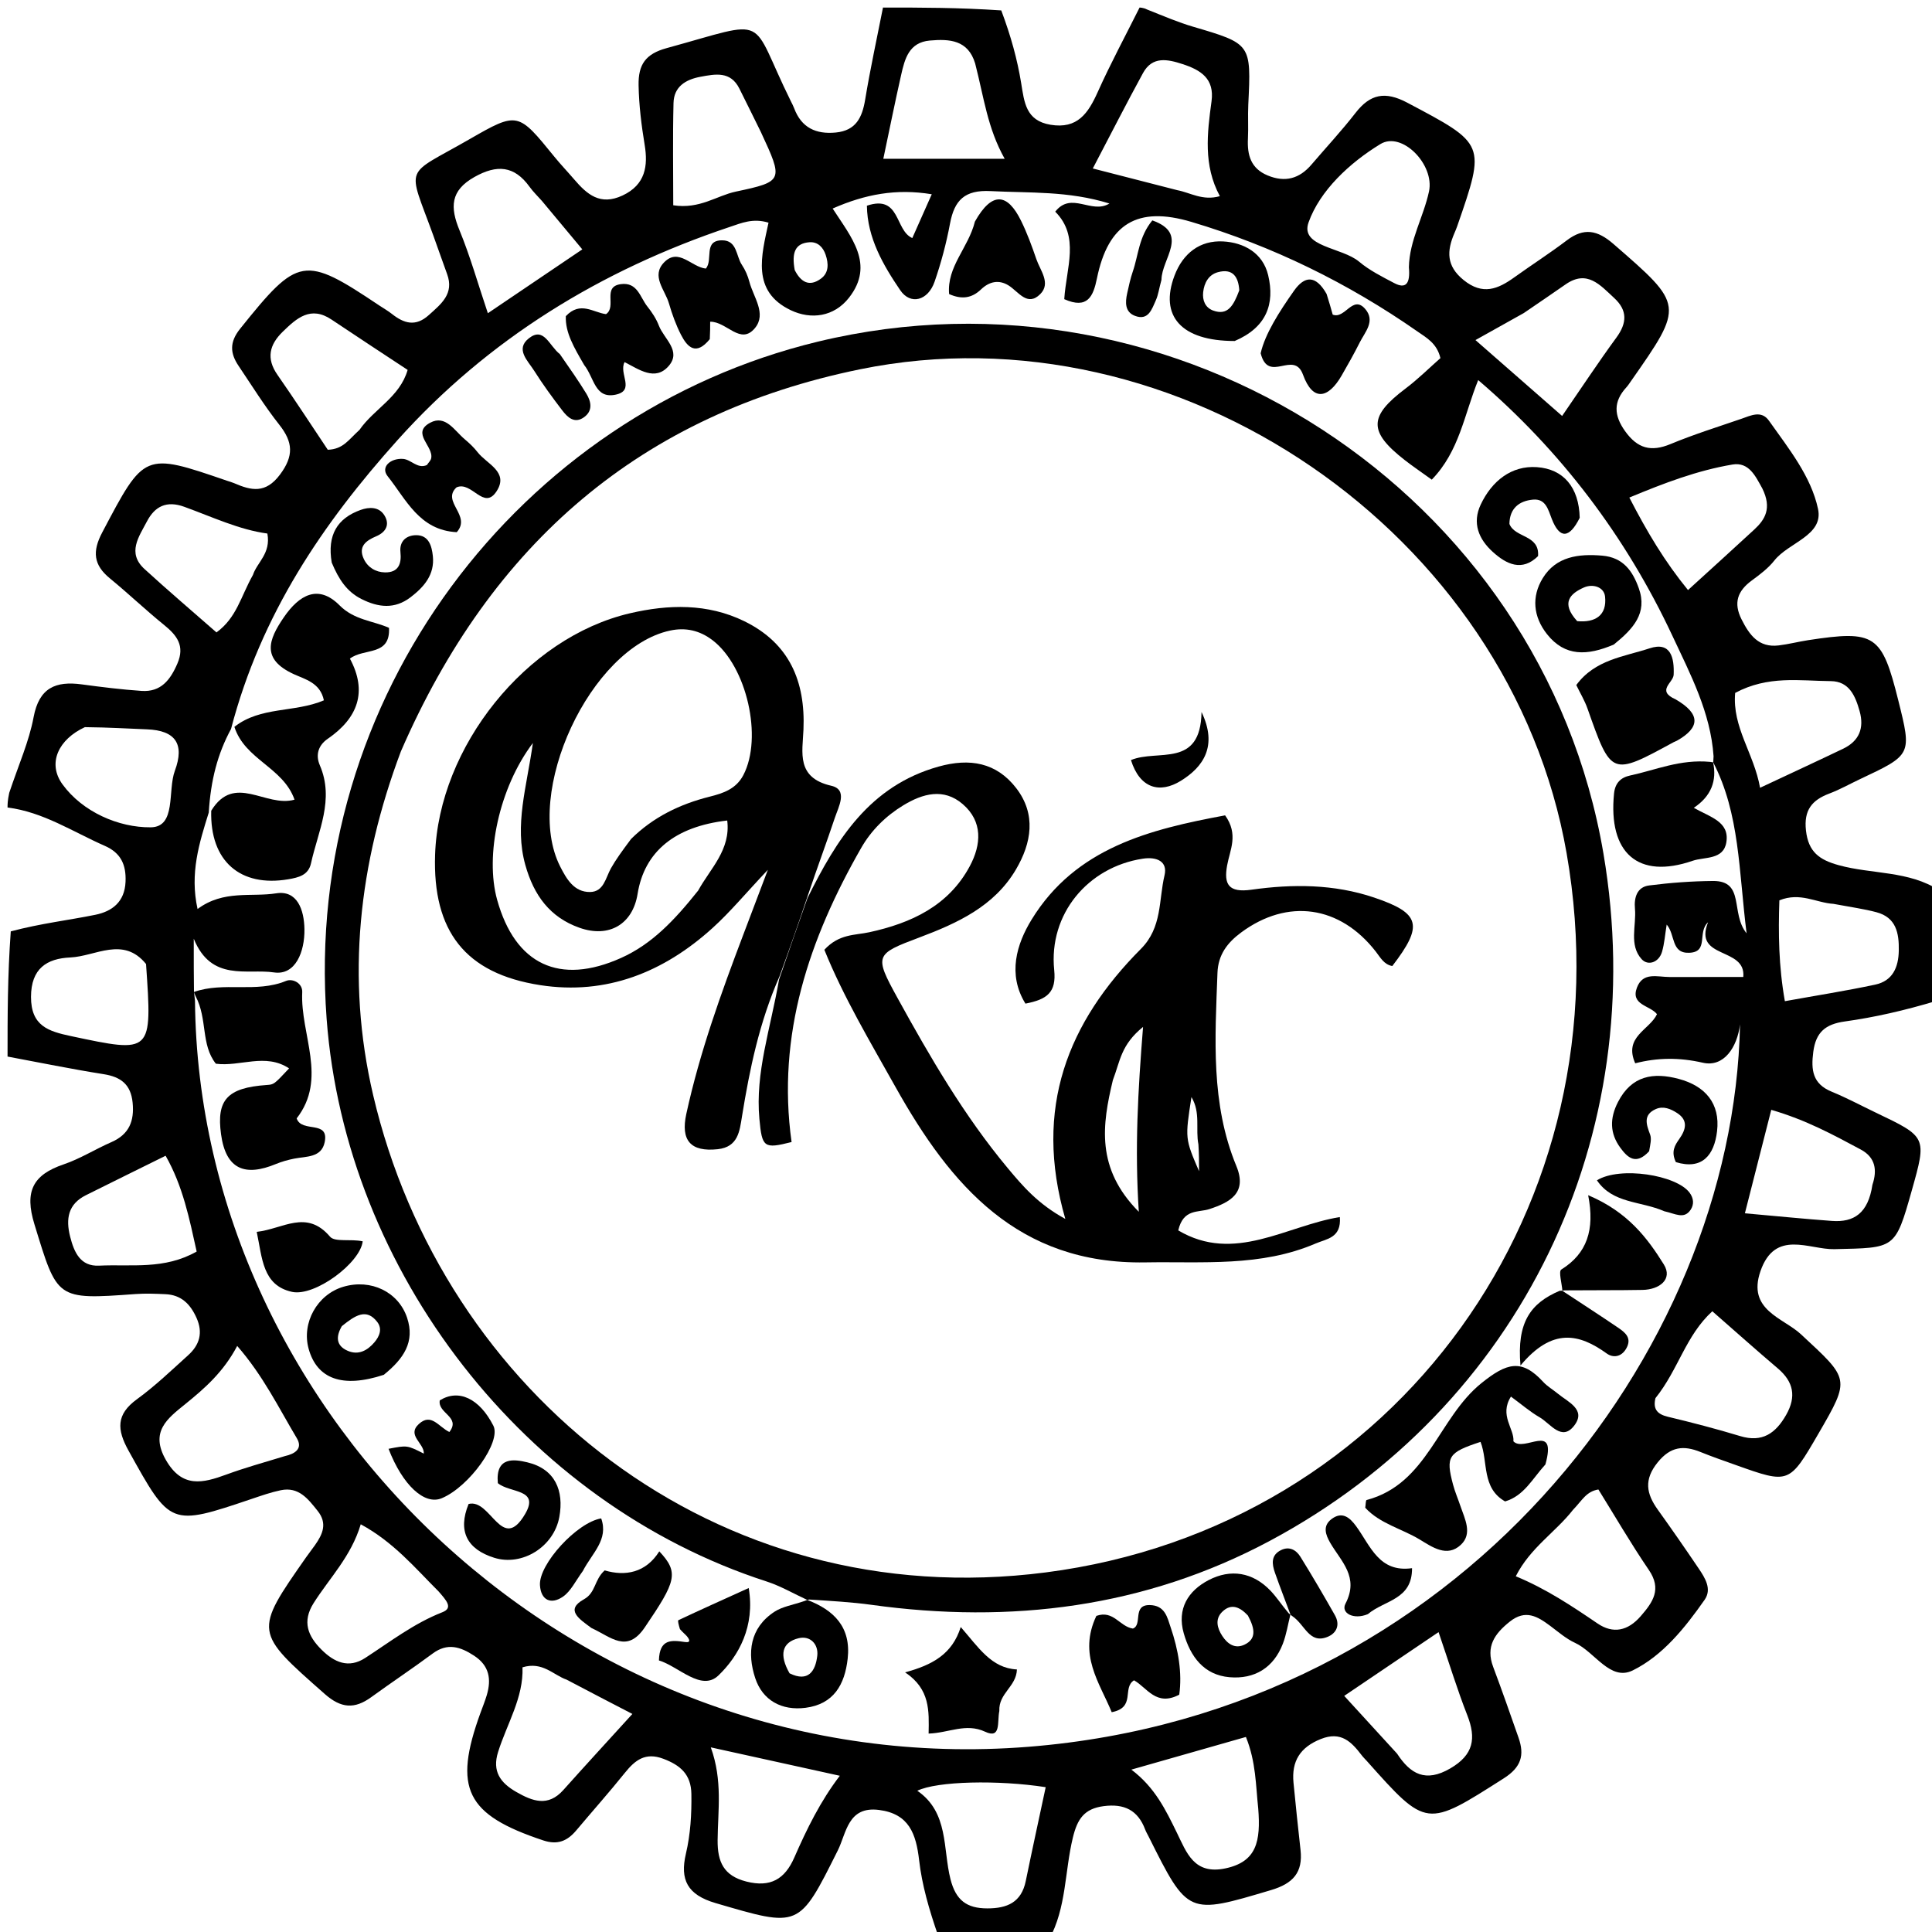 <svg version="1.1" id="Layer_1" xmlns="http://www.w3.org/2000/svg" xmlns:xlink="http://www.w3.org/1999/xlink" x="0px" y="0px"
	 width="100%" viewBox="0 0 256 256" enable-background="new 0 0 256 256" xml:space="preserve">
<path fill="#000000" opacity="1" stroke="none" 
	d="
M151,1 
	C151,1 151.5,1 151.988,1.257 
	C154.333,2.191 156.161,2.971 158.055,3.529 
	C165.801,5.81 165.798,5.784 165.404,13.871 
	C165.331,15.368 165.432,16.873 165.358,18.369 
	C165.25,20.54 165.733,22.317 167.964,23.245 
	C170.281,24.208 172.176,23.684 173.774,21.812 
	C175.72,19.532 177.772,17.335 179.607,14.969 
	C181.567,12.442 183.542,12.055 186.473,13.607 
	C196.843,19.1 196.891,19.009 193.081,29.99 
	C192.971,30.304 192.839,30.611 192.708,30.917 
	C191.709,33.257 191.623,35.232 193.933,37.105 
	C196.472,39.164 198.486,38.307 200.665,36.742 
	C202.965,35.09 205.356,33.56 207.61,31.849 
	C209.88,30.126 211.674,30.489 213.788,32.326 
	C223.138,40.449 223.182,40.399 216.097,50.524 
	C215.906,50.796 215.725,51.082 215.501,51.326 
	C213.762,53.222 213.834,55.037 215.339,57.14 
	C216.978,59.428 218.767,59.915 221.35,58.842 
	C224.42,57.568 227.605,56.569 230.753,55.489 
	C231.987,55.066 233.389,54.321 234.398,55.747 
	C236.997,59.418 239.99,63.13 240.901,67.448 
	C241.642,70.962 236.998,71.875 235.111,74.271 
	C234.3,75.3 233.194,76.129 232.124,76.915 
	C230.238,78.3 229.657,79.875 230.77,82.081 
	C231.817,84.155 233.04,85.833 235.666,85.524 
	C236.985,85.369 238.281,85.026 239.596,84.825 
	C248.452,83.471 249.356,84.08 251.531,92.795 
	C253.331,100.007 253.331,100.005 246.478,103.231 
	C245.121,103.869 243.808,104.618 242.41,105.143 
	C240.095,106.014 238.999,107.338 239.299,110.039 
	C239.614,112.881 241.064,113.932 243.637,114.641 
	C248.069,115.863 252.939,115.349 257,118 
	C257,122.689 257,127.379 256.596,132.622 
	C252.277,133.918 248.38,134.799 244.437,135.351 
	C241.901,135.706 240.611,136.75 240.269,139.38 
	C239.954,141.797 240.178,143.615 242.704,144.653 
	C244.703,145.473 246.615,146.503 248.568,147.435 
	C255.319,150.658 255.319,150.658 253.324,157.736 
	C251.108,165.597 251.102,165.327 243.062,165.521 
	C239.742,165.601 235.21,162.835 233.269,168.441 
	C231.482,173.603 236.273,174.602 238.636,176.798 
	C245.067,182.778 245.226,182.607 240.953,189.966 
	C237.075,196.642 237.074,196.645 230.011,194.127 
	C228.444,193.568 226.871,193.023 225.33,192.4 
	C223.089,191.494 221.361,191.657 219.652,193.771 
	C217.794,196.068 218.15,197.928 219.666,200.04 
	C221.509,202.609 223.312,205.208 225.081,207.829 
	C225.928,209.084 226.867,210.558 225.867,211.986 
	C223.275,215.685 220.327,219.379 216.345,221.339 
	C213.358,222.81 211.328,218.89 208.708,217.691 
	C207.516,217.145 206.484,216.235 205.416,215.44 
	C203.735,214.187 202.145,213.213 200.061,214.87 
	C198.043,216.474 196.844,218.18 197.848,220.857 
	C199.016,223.973 200.117,227.114 201.215,230.255 
	C202.02,232.558 201.588,234.154 199.266,235.634 
	C189.002,242.174 189.055,242.257 181.111,233.341 
	C180.89,233.092 180.645,232.862 180.444,232.598 
	C179.069,230.797 177.694,229.362 175.02,230.427 
	C172.264,231.524 171.122,233.374 171.395,236.215 
	C171.681,239.189 171.997,242.16 172.327,245.13 
	C172.66,248.119 171.331,249.58 168.425,250.444 
	C157.398,253.724 157.424,253.812 152.185,243.324 
	C152.036,243.026 151.861,242.738 151.744,242.428 
	C150.775,239.855 148.974,238.969 146.245,239.323 
	C143.647,239.66 142.756,241.04 142.16,243.492 
	C141.067,247.986 141.315,252.801 139,257 
	C134.311,257 129.621,257 124.35,256.608 
	C123.086,252.974 122.166,249.758 121.787,246.479 
	C121.384,243.003 120.465,240.338 116.472,239.827 
	C112.334,239.297 112.159,242.898 111.016,245.185 
	C105.835,255.551 105.953,255.423 94.83,252.172 
	C91.05,251.068 90.084,249.052 90.885,245.633 
	C91.498,243.017 91.651,240.386 91.611,237.71 
	C91.572,235.124 90.159,233.902 87.896,233.048 
	C85.521,232.152 84.162,233.214 82.798,234.911 
	C80.714,237.503 78.501,239.99 76.359,242.536 
	C75.18,243.936 73.899,244.5 71.985,243.864 
	C61.75,240.461 60.012,237.001 63.667,226.957 
	C63.951,226.176 64.268,225.403 64.503,224.607 
	C65.128,222.496 64.838,220.706 62.819,219.388 
	C61.005,218.204 59.297,217.642 57.328,219.104 
	C54.659,221.085 51.885,222.926 49.195,224.88 
	C46.991,226.48 45.208,226.382 43.032,224.462 
	C33.679,216.209 33.619,216.275 40.564,206.344 
	C40.945,205.799 41.36,205.277 41.742,204.732 
	C42.75,203.295 43.417,201.865 42.09,200.202 
	C40.815,198.604 39.579,196.968 37.203,197.463 
	C35.908,197.732 34.644,198.177 33.386,198.601 
	C22.521,202.271 22.596,202.234 17.029,192.213 
	C15.484,189.432 15.37,187.426 18.14,185.41 
	C20.551,183.656 22.727,181.569 24.945,179.562 
	C26.438,178.21 26.927,176.6 26.037,174.618 
	C25.214,172.783 24.006,171.584 21.939,171.487 
	C20.611,171.425 19.271,171.372 17.948,171.469 
	C7.402,172.237 7.619,172.182 4.558,162.21 
	C3.224,157.868 4.348,155.671 8.435,154.285 
	C10.625,153.541 12.63,152.268 14.763,151.337 
	C17.117,150.309 17.815,148.54 17.573,146.103 
	C17.333,143.693 16.021,142.693 13.725,142.332 
	C9.466,141.661 5.24,140.788 1,140 
	C1,134.645 1,129.29 1.427,123.412 
	C5.452,122.346 9.076,121.94 12.636,121.214 
	C14.856,120.761 16.522,119.518 16.635,116.837 
	C16.731,114.575 16.013,113.012 13.887,112.08 
	C9.654,110.224 5.731,107.592 1,107 
	C1,106.556 1,106.111 1.223,105.055 
	C2.477,101.31 3.853,98.24 4.453,95.026 
	C5.184,91.118 7.384,90.217 10.849,90.686 
	C13.477,91.042 16.115,91.368 18.759,91.549 
	C21.328,91.725 22.58,90.084 23.511,87.911 
	C24.513,85.572 23.451,84.194 21.745,82.813 
	C19.292,80.826 17.003,78.638 14.56,76.637 
	C12.389,74.858 12.211,73.081 13.542,70.558 
	C19.137,59.953 19.066,59.915 30.077,63.699 
	C30.392,63.807 30.717,63.89 31.021,64.022 
	C33.296,65.007 35.189,65.441 37.097,62.89 
	C38.959,60.4 38.825,58.58 37.009,56.281 
	C35.056,53.807 33.383,51.11 31.619,48.49 
	C30.49,46.815 30.381,45.351 31.822,43.555 
	C39.517,33.964 40.272,33.789 50.267,40.485 
	C50.82,40.855 51.406,41.181 51.925,41.593 
	C53.525,42.861 55.065,43.33 56.814,41.754 
	C58.46,40.271 60.202,38.93 59.244,36.316 
	C58.615,34.599 58.02,32.87 57.397,31.151 
	C53.96,21.671 53.445,23.492 62.198,18.454 
	C68.607,14.764 68.645,14.845 73.449,20.757 
	C74.287,21.788 75.208,22.751 76.074,23.761 
	C77.784,25.758 79.525,27.29 82.49,25.903 
	C85.553,24.471 85.873,21.942 85.423,19.21 
	C84.99,16.576 84.666,13.97 84.616,11.295 
	C84.564,8.554 85.538,7.141 88.334,6.377 
	C102.33,2.549 99.111,1.935 104.806,13.441 
	C104.954,13.739 105.113,14.034 105.229,14.344 
	C106.192,16.926 108.118,17.815 110.748,17.56 
	C113.422,17.301 114.249,15.569 114.641,13.187 
	C115.314,9.106 116.202,5.06 117,1 
	C122.022,1 127.044,1 132.672,1.38 
	C133.968,4.834 134.798,7.885 135.306,10.989 
	C135.724,13.545 135.917,15.982 139.192,16.53 
	C142.782,17.131 144.199,14.991 145.461,12.181 
	C147.163,8.39 149.141,4.721 151,1 
M27.661,107.669 
	C26.407,111.686 25.125,115.7 26.178,120.447 
	C29.643,117.88 33.265,118.897 36.596,118.37 
	C39.379,117.929 40.3,120.534 40.34,123.125 
	C40.385,126.09 39.168,129.275 36.3,128.85 
	C32.731,128.321 28.004,130.131 25.674,124.385 
	C25.674,127.464 25.674,129.443 25.703,131.468 
	C25.703,131.468 25.736,131.617 25.836,132.592 
	C26.326,187.769 76.341,236.214 136.266,231.46 
	C193.223,226.942 229.696,179.304 230.563,135.728 
	C230.19,138.776 228.42,141.455 225.636,140.817 
	C222.502,140.1 219.627,140.135 216.674,140.892 
	C215.114,137.363 218.566,136.487 219.561,134.385 
	C218.648,133.206 216.03,133.186 216.902,130.865 
	C217.695,128.756 219.613,129.459 221.205,129.458 
	C224.429,129.456 227.652,129.457 230.994,129.457 
	C231.384,125.425 224.334,127.16 226.326,122.209 
	C224.866,123.538 226.473,126.153 223.827,126.249 
	C221.392,126.337 222.021,123.875 220.845,122.511 
	C220.624,123.865 220.543,125.013 220.234,126.095 
	C219.816,127.561 218.352,128 217.536,127.106 
	C215.813,125.219 216.848,122.656 216.639,120.387 
	C216.507,118.946 216.905,117.533 218.516,117.327 
	C221.314,116.968 224.148,116.76 226.969,116.734 
	C231.267,116.695 229.257,121.015 231.433,123.668 
	C230.386,115.387 230.541,107.843 227.003,101.006 
	C227.003,101.006 227.027,101.033 227.056,100.203 
	C226.661,94.399 223.985,89.339 221.6,84.244 
	C215.407,71.014 206.731,59.651 195.868,50.363 
	C194.009,54.954 193.378,59.787 189.717,63.556 
	C188.249,62.497 187.163,61.766 186.134,60.962 
	C181.296,57.185 181.357,55.164 186.244,51.483 
	C187.907,50.23 189.395,48.744 190.864,47.452 
	C190.397,45.487 189.028,44.763 187.816,43.918 
	C178.6,37.492 168.626,32.604 157.858,29.399 
	C150.699,27.269 146.827,29.643 145.347,36.902 
	C144.865,39.262 144.104,41.016 141.02,39.641 
	C141.283,35.475 143.114,31.346 139.823,28.048 
	C141.97,25.307 144.617,28.433 147.004,26.968 
	C141.562,25.273 136.403,25.59 131.274,25.321 
	C127.832,25.141 126.465,26.514 125.882,29.623 
	C125.394,32.231 124.704,34.824 123.836,37.331 
	C122.966,39.842 120.648,40.46 119.284,38.453 
	C117.039,35.15 114.921,31.525 114.869,27.256 
	C119.344,25.755 118.544,30.525 120.885,31.545 
	C121.72,29.665 122.547,27.802 123.462,25.74 
	C118.751,24.962 114.638,25.739 110.331,27.631 
	C112.773,31.415 115.953,35.023 112.501,39.443 
	C110.508,41.995 107.453,42.382 104.773,41.1 
	C99.521,38.588 100.908,33.821 101.833,29.506 
	C99.783,28.872 98.257,29.548 96.693,30.072 
	C79.63,35.785 64.697,44.904 52.654,58.34 
	C42.807,69.325 34.591,81.361 30.611,96.597 
	C28.845,99.856 27.929,103.324 27.661,107.669 
M121.547,237.283 
	C125.731,240.156 124.917,244.965 125.945,249.007 
	C126.651,251.786 128.086,252.868 130.816,252.872 
	C133.458,252.875 135.339,252.076 135.919,249.243 
	C136.769,245.099 137.674,240.966 138.56,236.81 
	C132.257,235.833 124.175,236.007 121.547,237.283 
M111.28,235.299 
	C105.823,234.097 100.367,232.896 94.185,231.534 
	C95.771,235.931 95.121,239.893 95.088,243.831 
	C95.064,246.688 95.873,248.549 98.902,249.316 
	C102.092,250.124 103.992,249.002 105.247,246.137 
	C106.9,242.363 108.706,238.665 111.28,235.299 
M186.686,35.411 
	C186.753,31.844 188.623,28.756 189.35,25.368 
	C190.113,21.813 185.767,17.347 182.908,19.091 
	C178.837,21.575 174.89,25.248 173.387,29.48 
	C172.235,32.723 177.822,32.762 180.088,34.672 
	C181.462,35.83 183.133,36.663 184.74,37.51 
	C186.254,38.307 186.891,37.642 186.686,35.411 
M155.999,25.2 
	C157.734,25.523 159.343,26.643 161.639,25.993 
	C159.429,21.909 159.958,17.656 160.534,13.422 
	C160.945,10.407 159.089,9.275 156.708,8.497 
	C154.721,7.848 152.698,7.405 151.454,9.681 
	C149.261,13.694 147.188,17.772 144.802,22.323 
	C148.592,23.294 151.925,24.147 155.999,25.2 
M58.117,210.874 
	C55.007,207.774 52.168,204.346 47.801,201.976 
	C46.531,206.23 43.677,209.075 41.566,212.404 
	C40.004,214.867 40.788,216.783 42.607,218.593 
	C44.284,220.262 46.183,221.122 48.389,219.69 
	C51.717,217.53 54.86,215.097 58.62,213.628 
	C60.08,213.058 59.149,212.062 58.117,210.874 
M47.633,56.962 
	C49.539,54.201 52.982,52.615 54.014,49.015 
	C50.514,46.703 47.207,44.544 43.928,42.344 
	C41.157,40.484 39.309,42.16 37.468,43.951 
	C35.7,45.67 35.243,47.486 36.767,49.671 
	C39.1,53.018 41.322,56.441 43.434,59.596 
	C45.49,59.523 46.188,58.263 47.633,56.962 
M208.424,200.07 
	C206.124,203.017 202.764,205.079 200.849,208.865 
	C204.894,210.538 208.29,212.813 211.68,215.117 
	C213.753,216.527 215.706,216.103 217.4,214.154 
	C219.024,212.285 220.222,210.579 218.478,208.023 
	C216.094,204.528 213.968,200.857 211.795,197.364 
	C210.18,197.63 209.667,198.782 208.424,200.07 
M75.084,222.565 
	C73.304,221.949 71.9,220.119 69.234,220.928 
	C69.381,224.944 67.183,228.382 65.998,232.151 
	C65.193,234.715 66.299,236.233 68.407,237.441 
	C70.571,238.682 72.62,239.453 74.643,237.189 
	C77.562,233.922 80.53,230.699 83.794,227.107 
	C80.946,225.631 78.324,224.273 75.084,222.565 
M37.763,192.936 
	C39.056,192.648 40.169,191.97 39.33,190.568 
	C36.926,186.545 34.861,182.27 31.43,178.345 
	C29.592,181.822 27.108,183.979 24.534,186.062 
	C22.179,187.968 19.837,189.706 21.976,193.445 
	C24.138,197.226 26.878,196.529 30.026,195.374 
	C32.354,194.519 34.749,193.847 37.763,192.936 
M219.355,185.264 
	C219.016,186.673 219.553,187.381 220.99,187.725 
	C224.205,188.495 227.411,189.327 230.574,190.287 
	C233.527,191.183 235.292,189.91 236.678,187.473 
	C238.045,185.067 237.668,183.103 235.572,181.323 
	C232.695,178.881 229.881,176.364 226.891,173.75 
	C223.349,176.985 222.406,181.467 219.355,185.264 
M71.804,26.618 
	C71.256,25.998 70.651,25.42 70.17,24.753 
	C68.142,21.938 65.836,21.782 62.867,23.452 
	C59.646,25.264 59.639,27.482 60.889,30.518 
	C62.304,33.956 63.316,37.559 64.643,41.504 
	C69.009,38.552 73.007,35.85 77.159,33.043 
	C75.206,30.7 73.73,28.928 71.804,26.618 
M201.906,41.484 
	C199.836,42.641 197.766,43.798 195.506,45.062 
	C199.497,48.556 203.174,51.775 206.99,55.116 
	C209.63,51.283 211.82,47.955 214.171,44.745 
	C215.592,42.807 215.682,41.133 213.873,39.472 
	C212.033,37.782 210.31,35.686 207.44,37.689 
	C205.801,38.833 204.148,39.954 201.906,41.484 
M166.724,239.656 
	C166.391,236.594 166.432,233.461 165.09,230.156 
	C160.006,231.605 155.164,232.985 149.911,234.483 
	C153.067,236.866 154.473,239.854 155.937,242.836 
	C157.232,245.473 158.206,248.452 162.378,247.569 
	C166.547,246.687 167.055,243.945 166.724,239.656 
M129.214,8.412 
	C128.28,5.293 125.824,5.142 123.211,5.371 
	C120.444,5.614 119.887,7.796 119.405,9.932 
	C118.583,13.569 117.849,17.227 117.044,21.037 
	C122.526,21.037 127.546,21.037 133.123,21.037 
	C130.835,16.946 130.394,12.987 129.214,8.412 
M100.822,17.499 
	C99.872,15.577 98.931,13.65 97.969,11.734 
	C96.801,9.408 94.819,9.8 92.81,10.174 
	C90.821,10.543 89.297,11.502 89.244,13.646 
	C89.131,18.178 89.209,22.715 89.209,27.199 
	C92.72,27.744 94.948,25.931 97.488,25.392 
	C103.829,24.046 103.803,23.926 100.822,17.499 
M185.12,232.367 
	C186.893,235.079 188.898,236.228 192.165,234.327 
	C195.276,232.517 195.623,230.337 194.418,227.263 
	C193.109,223.927 192.062,220.487 190.617,216.263 
	C186.155,219.279 182.18,221.966 178.116,224.713 
	C180.636,227.46 182.647,229.653 185.12,232.367 
M33.515,76.182 
	C34.065,74.501 35.917,73.344 35.428,70.697 
	C31.691,70.193 28.122,68.497 24.421,67.154 
	C22.073,66.302 20.518,67.085 19.467,69.096 
	C18.412,71.115 16.805,73.255 19.148,75.4 
	C22.285,78.272 25.528,81.028 28.685,83.799 
	C31.375,81.827 31.887,79.074 33.515,76.182 
M26.059,165.834 
	C25.102,161.523 24.245,157.176 21.944,153.142 
	C18.214,154.988 14.795,156.668 11.386,158.369 
	C9.016,159.551 8.695,161.494 9.293,163.858 
	C9.822,165.947 10.654,167.826 13.132,167.705 
	C17.396,167.499 21.779,168.27 26.059,165.834 
M248.105,156.995 
	C248.761,155.045 248.512,153.361 246.554,152.314 
	C242.947,150.386 239.354,148.41 234.701,147.061 
	C233.52,151.692 232.413,156.034 231.207,160.769 
	C235.568,161.156 239.152,161.518 242.742,161.779 
	C245.643,161.99 247.535,160.783 248.105,156.995 
M233.516,64.723 
	C232.624,63.121 231.754,61.183 229.561,61.553 
	C224.901,62.338 220.51,64.009 215.896,65.929 
	C218.27,70.53 220.579,74.397 223.669,78.186 
	C226.884,75.254 229.685,72.725 232.455,70.162 
	C233.876,68.847 234.813,67.353 233.516,64.723 
M242.942,119.766 
	C240.691,119.638 238.543,118.173 235.776,119.3 
	C235.629,123.638 235.676,128.004 236.505,132.662 
	C240.731,131.899 244.628,131.29 248.479,130.467 
	C250.778,129.975 251.559,128.197 251.6,125.961 
	C251.643,123.626 251.247,121.567 248.628,120.871 
	C247.027,120.446 245.373,120.217 242.942,119.766 
M229.918,91.815 
	C229.506,96.356 232.413,99.822 233.218,104.385 
	C237.356,102.443 240.806,100.85 244.232,99.207 
	C246.353,98.19 247.038,96.477 246.41,94.235 
	C245.847,92.226 245.035,90.271 242.58,90.253 
	C238.474,90.222 234.288,89.474 229.918,91.815 
M19.351,127.735 
	C16.32,124.011 12.665,126.72 9.313,126.869 
	C6.215,127.007 4.115,128.321 4.109,132.093 
	C4.103,135.944 6.411,136.653 9.392,137.286 
	C20.185,139.578 20.174,139.629 19.351,127.735 
M11.247,96.351 
	C7.791,97.944 6.216,101.099 8.289,103.94 
	C10.947,107.583 15.714,109.665 19.972,109.623 
	C23.394,109.589 22.188,104.774 23.169,102.134 
	C24.487,98.587 23.255,96.786 19.481,96.642 
	C17.002,96.547 14.525,96.383 11.247,96.351 
M105.304,35.781 
	C106.09,37.347 107.222,38.08 108.801,36.904 
	C109.853,36.121 109.785,34.899 109.404,33.765 
	C109.071,32.773 108.369,32.023 107.259,32.099 
	C105.327,32.231 104.889,33.515 105.304,35.781 
z"/>
<path fill="#000000" opacity="1" stroke="none" 
	d="
M25.689,131.446 
	C29.629,130.041 33.925,131.615 37.889,129.982 
	C38.807,129.604 40.102,130.297 40.047,131.466 
	C39.78,137.102 43.431,142.898 39.309,148.195 
	C39.982,150.162 43.629,148.357 43.024,151.338 
	C42.6,153.427 40.565,153.206 38.971,153.527 
	C38.158,153.691 37.341,153.914 36.576,154.231 
	C32.511,155.915 29.934,155.012 29.289,150.291 
	C28.667,145.746 30.107,144.133 35.334,143.768 
	C36.307,143.701 36.307,143.7 38.305,141.567 
	C35.163,139.48 31.796,141.379 28.603,140.947 
	C26.589,138.407 27.521,135.055 25.925,132.01 
	C25.736,131.617 25.703,131.468 25.689,131.446 
z"/>
<path fill="#000000" opacity="1" stroke="none" 
	d="
M106.987,212.009 
	C105.182,211.179 103.439,210.155 101.562,209.548 
	C69.521,199.179 45.783,168.452 43.281,135.012 
	C40.089,92.349 68.843,54.818 108.373,45.27 
	C155.872,33.798 204.328,65.163 212.469,113.124 
	C218.816,150.514 201.511,186.418 168.233,204.185 
	C151.698,213.013 133.921,215.207 115.46,212.646 
	C112.841,212.282 110.19,212.144 107.253,211.946 
	C106.954,211.991 106.987,212.009 106.987,212.009 
M53.114,99.577 
	C47.542,114.399 45.807,129.556 49.441,145.096 
	C58.634,184.401 94.673,214.007 138.549,208.356 
	C185.198,202.348 215.7,159.52 207.583,113.053 
	C200.163,70.574 156.047,40.339 113.975,48.93 
	C84.959,54.855 65.115,71.95 53.114,99.577 
z"/>
<path fill="#000000" opacity="1" stroke="none" 
	d="
M27.988,107.426 
	C31.082,102.394 35.184,107.043 39.027,105.959 
	C37.519,101.664 32.464,100.682 31.058,96.313 
	C34.534,93.572 39.035,94.457 42.915,92.798 
	C42.442,90.462 40.417,90.014 38.92,89.325 
	C34.61,87.341 35.552,84.787 37.626,81.771 
	C39.654,78.822 42.175,77.377 44.99,80.209 
	C46.935,82.167 49.404,82.245 51.547,83.193 
	C51.738,86.994 48.237,85.827 46.366,87.271 
	C48.72,91.655 47.418,95.15 43.43,97.892 
	C42.205,98.735 41.771,99.989 42.38,101.405 
	C44.339,105.956 42.147,110.12 41.209,114.396 
	C40.864,115.97 39.569,116.276 38.18,116.511 
	C31.874,117.577 27.806,114.143 27.988,107.426 
z"/>
<path fill="#000000" opacity="1" stroke="none" 
	d="
M204.777,194.043 
	C203.019,195.978 201.95,198.191 199.434,198.948 
	C196.287,197.161 197.208,193.687 196.179,191.057 
	C191.896,192.46 191.543,192.992 192.538,196.727 
	C192.794,197.688 193.194,198.609 193.513,199.554 
	C194.095,201.272 195.147,203.21 193.573,204.691 
	C191.734,206.422 189.755,204.978 188.108,203.986 
	C185.717,202.546 182.843,201.897 180.901,199.783 
	C180.971,199.354 180.958,198.792 181.084,198.759 
	C189.165,196.629 190.565,187.892 196.289,183.28 
	C199.664,180.562 201.631,180.006 204.479,183.106 
	C205.034,183.71 205.78,184.135 206.42,184.665 
	C207.762,185.775 210.197,186.761 208.619,188.863 
	C206.951,191.084 205.441,188.625 204.019,187.806 
	C202.749,187.074 201.622,186.093 200.208,185.057 
	C198.624,187.542 200.683,189.329 200.535,190.981 
	C201.966,192.513 206.353,188.302 204.777,194.043 
z"/>
<path fill="#000000" opacity="1" stroke="none" 
	d="
M222.029,92.67 
	C225.367,94.604 225.287,96.407 222.2,98.148 
	C222.056,98.229 221.891,98.274 221.746,98.353 
	C213.498,102.844 213.51,102.839 210.351,93.887 
	C209.974,92.817 209.374,91.825 208.866,90.775 
	C211.34,87.388 215.21,87.019 218.578,85.907 
	C221.414,84.971 221.862,87.2 221.769,89.406 
	C221.724,90.473 219.416,91.512 222.029,92.67 
z"/>
<path fill="#000000" opacity="1" stroke="none" 
	d="
M226.991,100.993 
	C227.513,103.449 226.762,105.486 224.437,107.04 
	C226.614,108.282 229.193,108.862 228.75,111.605 
	C228.369,113.973 225.854,113.517 224.283,114.059 
	C217.058,116.551 213.075,113.041 213.869,105.14 
	C214.01,103.741 214.773,103.019 215.994,102.759 
	C219.376,102.039 222.623,100.575 226.609,100.952 
	C227.027,101.033 227.003,101.006 226.991,100.993 
z"/>
<path fill="#000000" opacity="1" stroke="none" 
	d="
M175.779,38.947 
	C176.127,40.039 176.35,40.835 176.59,41.687 
	C178.208,42.339 179.223,39.05 180.867,40.906 
	C182.303,42.527 180.875,43.973 180.169,45.382 
	C179.425,46.867 178.607,48.317 177.776,49.757 
	C176.012,52.811 173.97,53.266 172.656,49.653 
	C171.435,46.296 168.084,50.913 167.045,46.809 
	C167.619,44.272 169.467,41.357 171.46,38.53 
	C172.857,36.55 174.321,36.384 175.779,38.947 
z"/>
<path fill="#000000" opacity="1" stroke="none" 
	d="
M170.983,213.946 
	C170.658,215.237 170.457,216.575 169.983,217.808 
	C168.751,221.007 166.213,222.524 162.921,222.24 
	C159.528,221.947 157.745,219.531 156.857,216.434 
	C155.918,213.158 157.453,210.779 160.148,209.373 
	C163.057,207.856 165.997,208.305 168.363,210.793 
	C169.162,211.632 169.797,212.625 170.755,213.763 
	C171.003,213.978 170.983,213.946 170.983,213.946 
M165.352,214.064 
	C164.337,212.98 163.164,212.365 161.933,213.591 
	C160.972,214.549 161.28,215.733 161.962,216.777 
	C162.658,217.842 163.648,218.518 164.895,217.928 
	C166.44,217.198 166.348,215.899 165.352,214.064 
z"/>
<path fill="#000000" opacity="1" stroke="none" 
	d="
M77.405,48.362 
	C76.07,46.057 74.888,44.085 74.974,41.893 
	C76.901,39.848 78.623,41.423 80.302,41.624 
	C81.762,40.64 79.751,37.997 82.253,37.652 
	C84.474,37.345 84.811,39.401 85.78,40.614 
	C86.396,41.383 86.961,42.248 87.311,43.162 
	C87.976,44.896 90.336,46.508 88.601,48.499 
	C86.806,50.56 84.652,48.936 82.761,47.981 
	C81.945,49.496 84.233,51.755 81.543,52.301 
	C78.805,52.856 78.757,50.068 77.405,48.362 
z"/>
<path fill="#000000" opacity="1" stroke="none" 
	d="
M145.274,214.114 
	C147.551,213.308 148.339,215.525 150.115,215.794 
	C151.429,215.297 149.999,212.661 152.315,212.68 
	C154.391,212.697 154.68,214.347 155.125,215.651 
	C156.132,218.604 156.662,221.654 156.257,224.554 
	C153.186,226.165 151.998,223.616 150.264,222.65 
	C148.649,223.646 150.543,226.252 147.308,226.875 
	C145.698,222.952 142.836,219.261 145.274,214.114 
z"/>
<path fill="#000000" opacity="1" stroke="none" 
	d="
M213.838,85.404 
	C210.325,86.907 207.355,87.019 204.994,84.039 
	C203.148,81.711 202.922,79.058 204.418,76.616 
	C206.18,73.74 209.153,73.356 212.307,73.626 
	C215.081,73.863 216.339,75.662 217.155,77.963 
	C218.315,81.232 216.44,83.304 213.838,85.404 
M208.987,82.306 
	C211.382,82.528 212.949,81.54 212.678,79.045 
	C212.539,77.767 211.056,77.327 209.89,77.84 
	C208.046,78.651 206.779,79.885 208.987,82.306 
z"/>
<path fill="#000000" opacity="1" stroke="none" 
	d="
M60.52,70.517 
	C55.554,70.259 53.812,66.164 51.367,63.105 
	C50.395,61.888 51.724,60.713 53.371,60.803 
	C54.478,60.864 55.311,62.185 56.565,61.619 
	C56.785,61.29 57.06,61.042 57.129,60.747 
	C57.501,59.134 54.42,57.395 57.006,56.01 
	C59.037,54.923 60.21,57.048 61.542,58.171 
	C62.171,58.701 62.788,59.276 63.289,59.924 
	C64.496,61.485 67.473,62.526 65.799,65.096 
	C64.098,67.71 62.52,63.694 60.49,64.579 
	C58.45,66.476 62.514,68.305 60.52,70.517 
z"/>
<path fill="#000000" opacity="1" stroke="none" 
	d="
M94.05,44.938 
	C92.222,47.187 91.082,46.006 90.238,44.362 
	C89.561,43.041 89.048,41.614 88.634,40.185 
	C88.117,38.403 86.219,36.555 88.025,34.737 
	C89.939,32.809 91.617,35.385 93.523,35.588 
	C94.529,34.465 93.135,31.828 95.703,31.844 
	C97.687,31.857 97.524,33.929 98.298,35.084 
	C98.753,35.763 99.095,36.561 99.302,37.354 
	C99.83,39.372 101.6,41.556 100.044,43.46 
	C98.119,45.815 96.294,42.59 94.102,42.63 
	C94.102,43.343 94.102,43.983 94.05,44.938 
z"/>
<path fill="#000000" opacity="1" stroke="none" 
	d="
M59.545,189.747 
	C61.106,187.736 57.963,187.285 58.272,185.559 
	C60.762,184.007 63.517,185.282 65.372,188.911 
	C66.45,191.02 62.222,196.968 58.541,198.52 
	C56.249,199.486 53.343,196.791 51.485,191.975 
	C53.952,191.495 53.952,191.495 56.157,192.611 
	C56.237,191.235 53.865,190.201 55.493,188.695 
	C57.147,187.165 58.118,189.07 59.545,189.747 
z"/>
<path fill="#000000" opacity="1" stroke="none" 
	d="
M106.935,211.985 
	C110.501,213.343 112.788,215.595 112.322,219.779 
	C111.937,223.232 110.465,225.813 106.736,226.293 
	C103.578,226.699 101.041,225.309 100.069,222.353 
	C98.985,219.056 99.334,215.718 102.613,213.569 
	C103.677,212.871 105.066,212.67 106.647,212.125 
	C106.987,212.009 106.954,211.991 106.935,211.985 
M104.621,221.722 
	C107.094,222.94 108.052,221.441 108.292,219.406 
	C108.472,217.875 107.368,216.703 105.837,217.069 
	C103.57,217.611 103.237,219.302 104.621,221.722 
z"/>
<path fill="#000000" opacity="1" stroke="none" 
	d="
M50.853,182.17 
	C45.361,183.978 42.002,182.7 40.897,178.726 
	C39.939,175.279 42.04,171.522 45.497,170.502 
	C49.161,169.42 52.799,171.192 53.94,174.603 
	C55.008,177.796 53.505,180.023 50.853,182.17 
M45.296,175.721 
	C44.512,177.07 44.481,178.311 46.092,178.997 
	C47.499,179.597 48.676,178.958 49.603,177.874 
	C50.291,177.071 50.693,176.082 49.984,175.163 
	C48.563,173.32 47.098,174.26 45.296,175.721 
z"/>
<path fill="#000000" opacity="1" stroke="none" 
	d="
M163.606,45.184 
	C156.493,45.189 153.617,41.854 155.623,36.533 
	C156.754,33.534 159.018,31.827 162.067,31.99 
	C164.79,32.135 167.338,33.497 168.041,36.475 
	C168.938,40.276 167.829,43.377 163.606,45.184 
M164.21,38.469 
	C164.099,36.684 163.351,35.534 161.38,36.067 
	C160.144,36.401 159.561,37.486 159.426,38.714 
	C159.308,39.785 159.691,40.764 160.747,41.149 
	C162.665,41.849 163.439,40.536 164.21,38.469 
z"/>
<path fill="#000000" opacity="1" stroke="none" 
	d="
M129.181,29.359 
	C131.462,25.311 133.497,25.601 135.294,29.25 
	C136.1,30.885 136.731,32.616 137.324,34.344 
	C137.84,35.848 139.282,37.529 137.837,38.972 
	C136.12,40.685 134.962,38.645 133.635,37.82 
	C132.348,37.02 131.081,37.305 129.996,38.344 
	C128.778,39.511 127.441,39.716 125.762,38.964 
	C125.451,35.303 128.311,32.857 129.181,29.359 
z"/>
<path fill="#000000" opacity="1" stroke="none" 
	d="
M132.417,226.714 
	C132.113,228.156 132.678,230.465 130.54,229.465 
	C127.979,228.268 125.738,229.625 123.046,229.709 
	C123.096,226.722 123.273,223.832 119.93,221.596 
	C123.558,220.614 126.181,219.177 127.302,215.59 
	C129.653,218.273 131.345,221.041 134.748,221.211 
	C134.67,223.508 132.304,224.352 132.417,226.714 
z"/>
<path fill="#000000" opacity="1" stroke="none" 
	d="
M218.517,152.548 
	C216.768,154.445 215.659,153.383 214.713,152.098 
	C213.296,150.17 213.28,148.188 214.396,146.016 
	C216.203,142.501 219.094,142.066 222.441,142.959 
	C225.931,143.89 227.96,146.192 227.518,149.902 
	C227.14,153.081 225.537,155.048 222.061,153.988 
	C221.385,152.574 221.937,151.742 222.524,150.906 
	C223.382,149.685 223.734,148.455 222.223,147.479 
	C221.381,146.935 220.396,146.509 219.39,146.963 
	C217.692,147.728 218.146,148.991 218.649,150.332 
	C218.861,150.899 218.681,151.614 218.517,152.548 
z"/>
<path fill="#000000" opacity="1" stroke="none" 
	d="
M207.026,171.037 
	C206.956,170.066 206.493,168.462 206.879,168.221 
	C210.271,166.106 211.347,162.981 210.44,158.372 
	C215.666,160.574 218.274,164.021 220.464,167.542 
	C221.692,169.517 219.868,170.879 217.656,170.92 
	C214.341,170.981 211.024,170.946 207.342,170.979 
	C206.977,171.006 207.026,171.037 207.026,171.037 
z"/>
<path fill="#000000" opacity="1" stroke="none" 
	d="
M43.955,74.544 
	C43.334,70.884 44.698,68.678 47.776,67.571 
	C48.904,67.166 50.206,67.123 50.929,68.277 
	C51.702,69.511 51.126,70.521 49.846,71.061 
	C48.474,71.641 47.437,72.42 48.203,74.06 
	C48.728,75.182 49.782,75.826 51.015,75.845 
	C52.798,75.872 53.225,74.716 53.061,73.161 
	C52.902,71.649 53.906,70.929 55.126,70.915 
	C56.815,70.895 57.216,72.339 57.356,73.696 
	C57.608,76.135 56.201,77.758 54.421,79.125 
	C52.306,80.751 50.135,80.507 47.873,79.362 
	C45.959,78.393 44.891,76.784 43.955,74.544 
z"/>
<path fill="#000000" opacity="1" stroke="none" 
	d="
M209.32,68.614 
	C207.928,71.41 206.654,71.39 205.631,68.788 
	C205.13,67.516 204.826,66.044 203.115,66.204 
	C201.298,66.374 200.034,67.356 200.006,69.423 
	C200.743,71.309 204.017,70.823 203.801,73.687 
	C201.678,75.778 199.623,74.78 197.799,73.128 
	C195.945,71.45 195.035,69.316 196.21,66.842 
	C197.685,63.732 200.271,61.666 203.643,61.899 
	C207.164,62.142 209.228,64.563 209.32,68.614 
z"/>
<path fill="#000000" opacity="1" stroke="none" 
	d="
M65.966,196.523 
	C65.637,192.94 68.193,193.366 69.88,193.768 
	C73.565,194.647 74.751,197.53 74.113,201.014 
	C73.391,204.959 69.195,207.577 65.482,206.412 
	C61.905,205.29 60.617,202.899 62.092,199.284 
	C65.038,198.53 66.499,205.868 69.581,200.613 
	C71.557,197.244 67.576,197.872 65.966,196.523 
z"/>
<path fill="#000000" opacity="1" stroke="none" 
	d="
M48.06,164.482 
	C47.731,167.362 41.701,171.839 38.688,171.178 
	C34.762,170.317 34.753,166.665 34.017,163.228 
	C37.518,162.841 40.604,160.197 43.731,163.866 
	C44.373,164.62 46.474,164.132 48.06,164.482 
z"/>
<path fill="#000000" opacity="1" stroke="none" 
	d="
M78.376,215.725 
	C76.741,214.514 74.843,213.321 77.372,211.915 
	C78.976,211.023 78.715,209.336 80.124,208.086 
	C82.857,208.892 85.574,208.408 87.36,205.561 
	C90.01,208.392 89.58,209.532 85.437,215.636 
	C83.058,219.142 80.957,216.896 78.376,215.725 
z"/>
<path fill="#000000" opacity="1" stroke="none" 
	d="
M90.096,215.867 
	C89.921,215.302 89.783,214.735 89.888,214.686 
	C92.857,213.288 95.851,211.943 99.209,210.422 
	C100.064,215.489 97.894,219.407 95.2,222.002 
	C92.936,224.183 89.941,220.818 87.312,220.015 
	C87.383,217.15 88.969,217.308 90.761,217.577 
	C91.65,217.71 91.306,217.134 90.98,216.768 
	C90.762,216.523 90.492,216.325 90.096,215.867 
z"/>
<path fill="#000000" opacity="1" stroke="none" 
	d="
M181.249,213.881 
	C179.344,214.676 177.64,213.729 178.281,212.499 
	C180.131,208.945 177.697,206.906 176.262,204.432 
	C175.638,203.356 175.24,202.207 176.407,201.305 
	C177.835,200.201 178.853,201.071 179.711,202.253 
	C181.608,204.864 182.739,208.406 187.102,207.791 
	C187.13,211.994 183.474,212.007 181.249,213.881 
z"/>
<path fill="#000000" opacity="1" stroke="none" 
	d="
M206.952,170.993 
	C209.411,172.616 211.912,174.231 214.374,175.902 
	C215.345,176.561 216.302,177.301 215.464,178.723 
	C214.81,179.833 213.726,179.938 212.909,179.35 
	C209.257,176.717 205.69,175.876 201.472,180.936 
	C200.976,175.268 202.756,172.694 206.667,171.034 
	C207.026,171.037 206.977,171.006 206.952,170.993 
z"/>
<path fill="#000000" opacity="1" stroke="none" 
	d="
M171.015,213.992 
	C170.329,212.14 169.601,210.285 168.941,208.407 
	C168.535,207.251 168.373,206.068 169.75,205.394 
	C170.853,204.853 171.756,205.386 172.31,206.278 
	C173.89,208.824 175.402,211.414 176.88,214.021 
	C177.596,215.285 177.127,216.408 175.883,216.903 
	C173.479,217.858 172.94,215.308 171.258,214.158 
	C170.983,213.946 171.003,213.978 171.015,213.992 
z"/>
<path fill="#000000" opacity="1" stroke="none" 
	d="
M74.188,46.929 
	C75.519,48.852 76.663,50.473 77.695,52.163 
	C78.334,53.21 78.581,54.407 77.408,55.268 
	C76.139,56.199 75.211,55.309 74.497,54.374 
	C73.193,52.668 71.916,50.93 70.773,49.114 
	C69.955,47.815 68.241,46.277 70.073,44.83 
	C72.082,43.241 72.75,45.8 74.188,46.929 
z"/>
<path fill="#000000" opacity="1" stroke="none" 
	d="
M77.235,208.157 
	C76.242,209.523 75.633,210.846 74.603,211.561 
	C73.032,212.651 71.667,212.066 71.547,210.041 
	C71.382,207.259 76.454,201.719 79.661,201.197 
	C80.663,204.011 78.482,205.756 77.235,208.157 
z"/>
<path fill="#000000" opacity="1" stroke="none" 
	d="
M220.536,160.499 
	C217.372,159.115 213.706,159.509 211.601,156.397 
	C214.666,154.508 222.135,155.688 223.878,158.038 
	C224.432,158.785 224.488,159.595 224.013,160.307 
	C223.143,161.607 221.973,160.808 220.536,160.499 
z"/>
<path fill="#000000" opacity="1" stroke="none" 
	d="
M153.901,37.076 
	C153.586,38.2 153.488,39.052 153.153,39.796 
	C152.627,40.963 152.169,42.536 150.378,41.848 
	C149.044,41.335 149.09,40.058 149.358,38.861 
	C149.575,37.891 149.779,36.911 150.103,35.974 
	C150.849,33.815 150.887,31.392 152.69,29.204 
	C157.634,30.957 153.927,34.259 153.901,37.076 
z"/>
<path fill="#000000" opacity="1" stroke="none" 
	d="
M106.992,119.013 
	C110.827,111.26 115.221,104.139 124.358,101.579 
	C128.508,100.416 132.034,101.038 134.651,104.429 
	C137.328,107.897 136.69,111.692 134.617,115.212 
	C131.734,120.108 126.844,122.33 121.811,124.224 
	C115.962,126.425 115.816,126.582 118.9,132.189 
	C123.237,140.07 127.751,147.851 133.54,154.792 
	C135.512,157.156 137.522,159.527 141.161,161.514 
	C136.9,146.779 141.532,135.424 151.18,125.729 
	C154.014,122.882 153.522,119.276 154.306,115.981 
	C154.737,114.169 153.32,113.488 151.413,113.782 
	C144.138,114.9 138.932,121.128 139.687,128.531 
	C139.99,131.506 138.75,132.428 135.876,132.985 
	C133.467,129.091 134.724,125.064 136.685,121.863 
	C142.532,112.313 152.381,109.889 162.334,108.039 
	C164.149,110.583 162.969,112.609 162.597,114.688 
	C162.155,117.159 162.767,118.322 165.828,117.89 
	C171.262,117.123 176.761,117.133 182.085,118.932 
	C188.219,121.004 188.641,122.598 184.487,128.005 
	C183.379,127.806 182.912,126.877 182.305,126.097 
	C177.546,119.978 170.62,119.004 164.468,123.551 
	C162.64,124.902 161.409,126.493 161.321,128.913 
	C161.006,137.563 160.405,146.236 163.826,154.511 
	C165.318,158.118 162.913,159.331 160.268,160.206 
	C158.774,160.699 156.804,160.119 156.125,163.034 
	C163.55,167.446 170.472,162.399 177.535,161.267 
	C177.764,164.044 175.771,164.15 174.351,164.762 
	C167.07,167.896 159.406,167.142 151.746,167.273 
	C134.92,167.56 125.978,157.092 118.685,144.079 
	C115.302,138.041 111.744,132.08 109.232,125.851 
	C111.186,123.724 113.269,123.944 115.194,123.525 
	C120.722,122.322 125.679,120.045 128.503,114.77 
	C130.03,111.917 130.254,108.858 127.559,106.543 
	C125.05,104.387 122.288,105.133 119.695,106.707 
	C117.367,108.121 115.441,110.032 114.119,112.341 
	C107.214,124.405 102.902,137.116 104.888,151.326 
	C101.214,152.257 100.974,152.056 100.623,148.256 
	C100.058,142.151 102.074,136.408 103.23,129.793 
	C104.621,125.718 105.806,122.366 106.992,119.013 
M147.461,143.122 
	C146.052,149.009 145.171,154.805 150.898,160.568 
	C150.347,152.088 150.782,144.619 151.461,136.07 
	C148.514,138.459 148.435,140.587 147.461,143.122 
M158.796,151.639 
	C158.395,149.624 159.116,147.434 157.873,145.369 
	C157.02,150.867 157.02,150.867 158.881,155.192 
	C158.881,153.81 158.881,153.041 158.796,151.639 
z"/>
<path fill="#000000" opacity="1" stroke="none" 
	d="
M107.051,118.632 
	C105.806,122.366 104.621,125.718 103.296,129.356 
	C100.604,135.485 99.335,141.664 98.32,147.917 
	C98.003,149.872 97.813,151.981 95.11,152.274 
	C91.487,152.668 90.178,151.095 90.939,147.604 
	C92.716,139.447 95.541,131.624 98.493,123.841 
	C99.436,121.356 100.376,118.87 101.746,115.254 
	C98.792,118.385 96.759,120.842 94.421,122.961 
	C87.953,128.825 80.347,131.889 71.586,130.537 
	C61.626,128.999 57.319,123.365 57.651,113.261 
	C58.122,98.964 69.71,84.468 83.478,81.261 
	C88.557,80.078 93.747,79.93 98.621,82.312 
	C104.586,85.227 106.735,90.261 106.463,96.679 
	C106.335,99.709 105.477,103.05 110.143,104.116 
	C112.399,104.631 111.11,106.903 110.614,108.385 
	C109.507,111.694 108.285,114.965 107.051,118.632 
M83.624,111.163 
	C86.547,108.273 90.088,106.55 94.044,105.559 
	C95.819,105.113 97.531,104.555 98.498,102.705 
	C101.098,97.73 98.955,88.306 94.424,84.839 
	C92.71,83.528 90.849,83.113 88.787,83.555 
	C78.221,85.818 69.259,105.063 74.234,114.832 
	C75.073,116.479 76.074,118.22 78.184,118.196 
	C80.019,118.174 80.244,116.306 80.962,115.038 
	C81.615,113.885 82.397,112.806 83.624,111.163 
M92.513,118.001 
	C94.116,115.085 96.844,112.597 96.362,108.722 
	C89.383,109.521 85.376,112.883 84.484,118.446 
	C83.844,122.438 80.733,124.336 76.768,122.928 
	C72.868,121.543 70.739,118.644 69.611,114.623 
	C68.121,109.316 69.809,104.251 70.608,98.452 
	C66.129,104.385 64.235,113.351 65.875,119.235 
	C68.269,127.823 74.145,130.591 82.299,126.931 
	C86.367,125.105 89.347,121.974 92.513,118.001 
z"/>
<path fill="#000000" opacity="1" stroke="none" 
	d="
M149.858,100.714 
	C153.413,99.224 159.085,101.862 159.21,94.344 
	C161.379,98.867 159.435,101.622 156.478,103.455 
	C153.685,105.185 151.035,104.486 149.858,100.714 
z"/>
</svg>